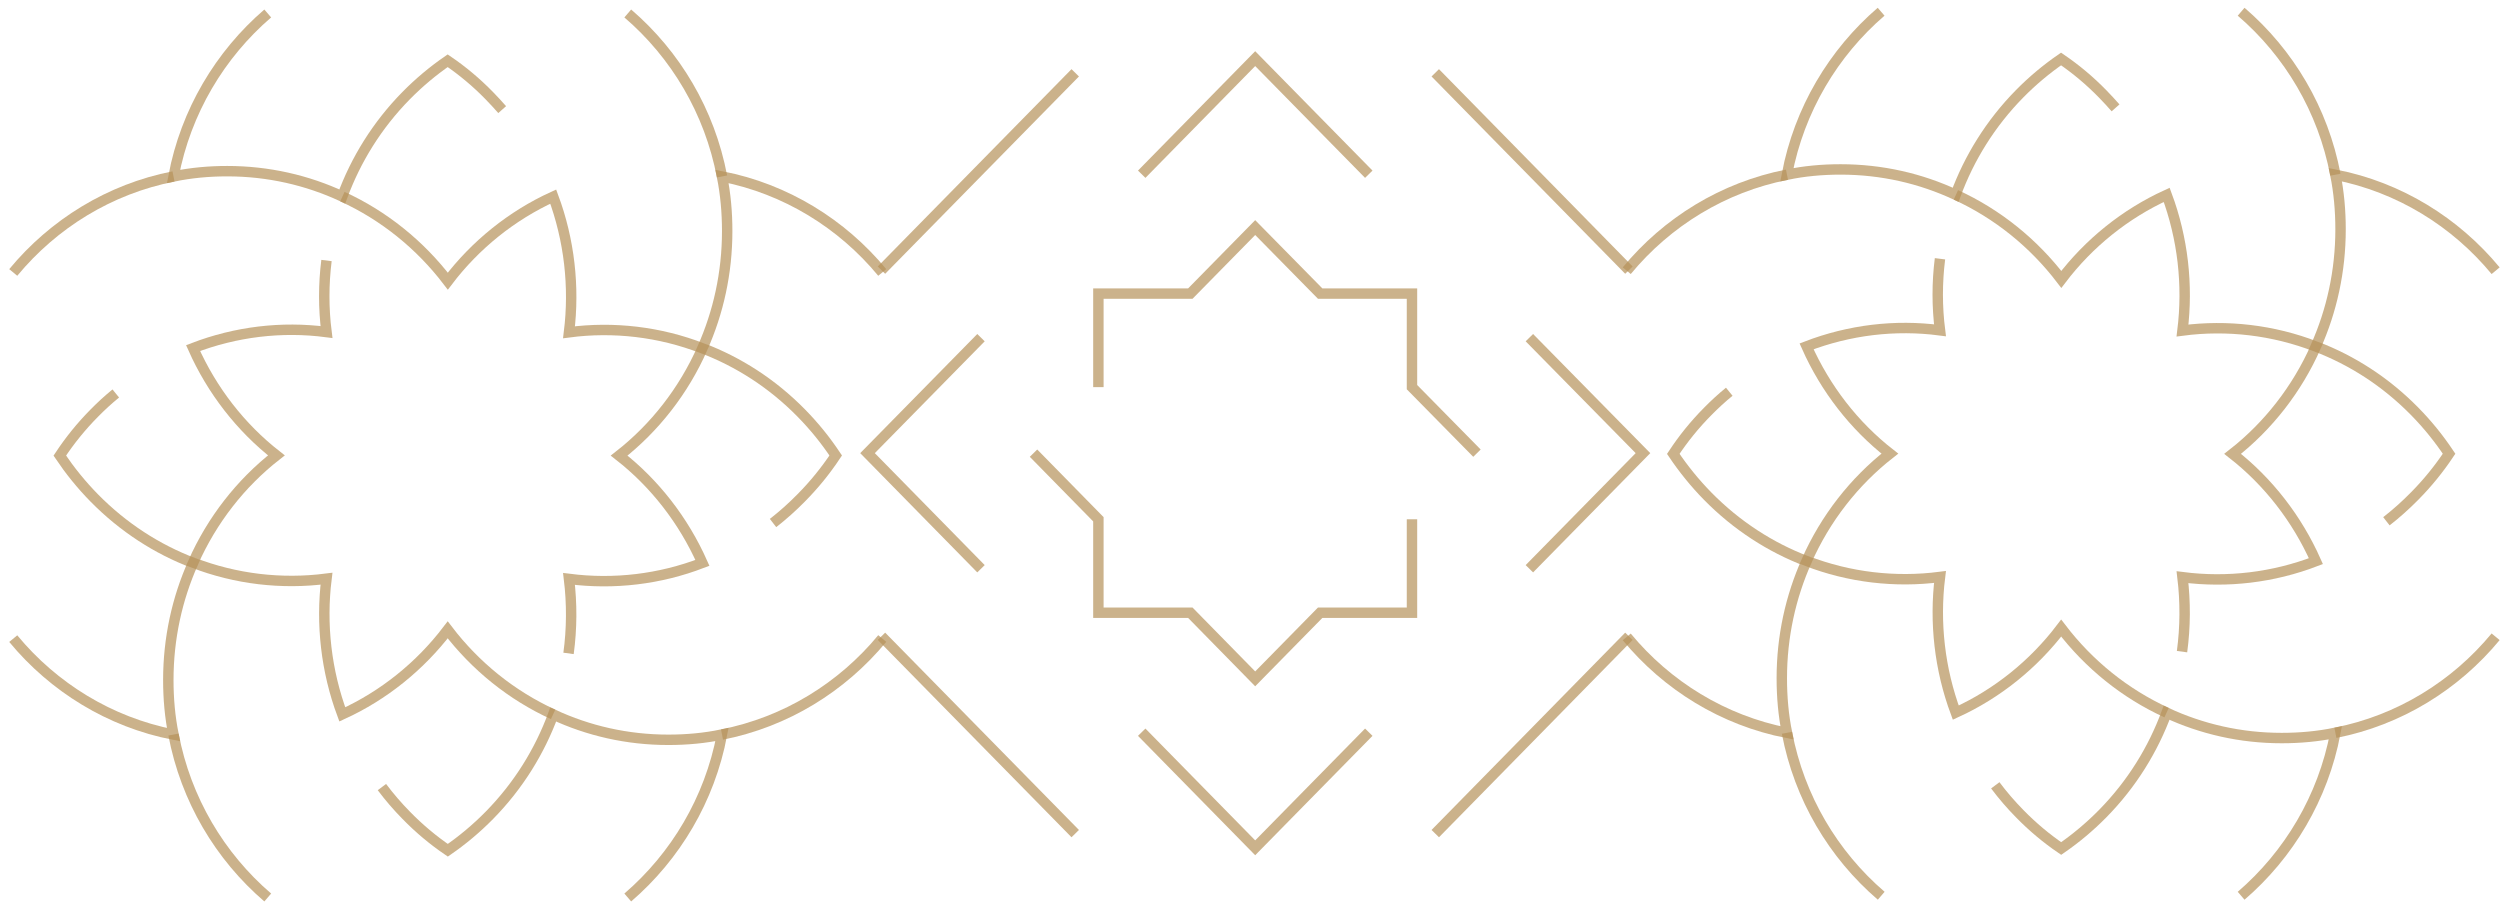 <svg width="144" height="52" viewBox="0 0 144 52" fill="none" xmlns="http://www.w3.org/2000/svg">
<g clip-path="url(#clip0_792_2755)">
<path d="M125.685 37.535C125.877 36.11 125.884 34.672 125.712 33.247C128.3 33.578 130.934 33.267 133.396 32.322C132.308 29.877 130.655 27.75 128.598 26.142C130.655 24.535 132.314 22.408 133.396 19.963C130.941 19.011 128.286 18.701 125.712 19.038C126.037 16.418 125.732 13.723 124.802 11.225C122.407 12.319 120.317 14.007 118.731 16.094C117.138 14.007 115.054 12.319 112.659 11.225" stroke="#B6925A" stroke-opacity="0.7" stroke-width="0.6" stroke-miterlimit="10"/>
<path d="M111.743 14.905C111.57 16.276 111.57 17.661 111.743 19.025C109.155 18.687 106.521 19.005 104.059 19.95C105.147 22.395 106.799 24.522 108.856 26.129C106.799 27.736 105.14 29.864 104.059 32.308C106.521 33.261 109.162 33.565 111.743 33.234C111.418 35.854 111.723 38.548 112.652 41.047C115.048 39.953 117.138 38.265 118.724 36.178C120.317 38.265 122.4 39.953 124.796 41.047" stroke="#B6925A" stroke-opacity="0.7" stroke-width="0.6" stroke-miterlimit="10"/>
<path d="M102.93 42.208C103.64 45.949 105.604 49.231 108.358 51.595" stroke="#B6925A" stroke-opacity="0.7" stroke-width="0.6" stroke-miterlimit="10"/>
<path d="M102.93 10.062C99.254 10.785 96.022 12.784 93.7 15.593" stroke="#B6925A" stroke-opacity="0.7" stroke-width="0.6" stroke-miterlimit="10"/>
<path d="M93.7 36.684C96.022 39.494 99.254 41.493 102.93 42.215C102.725 41.196 102.632 40.142 102.632 39.068C102.632 36.657 103.143 34.375 104.058 32.322C101.988 31.532 100.037 30.282 98.365 28.581C97.621 27.824 96.958 27 96.381 26.143C96.951 25.278 97.608 24.461 98.365 23.698C98.763 23.293 99.174 22.915 99.606 22.564" stroke="#B6925A" stroke-opacity="0.7" stroke-width="0.6" stroke-miterlimit="10"/>
<path d="M134.518 10.063C133.808 6.322 131.843 3.039 129.089 0.676" stroke="#B6925A" stroke-opacity="0.7" stroke-width="0.6" stroke-miterlimit="10"/>
<path d="M108.352 0.676C105.605 3.039 103.634 6.322 102.924 10.063C103.926 9.853 104.961 9.759 106.016 9.759C108.385 9.759 110.628 10.279 112.645 11.218C113.422 9.104 114.65 7.112 116.322 5.41C117.065 4.653 117.875 3.978 118.717 3.397C119.56 3.971 120.37 4.647 121.113 5.41C121.372 5.673 121.617 5.943 121.856 6.213" stroke="#B6925A" stroke-opacity="0.7" stroke-width="0.6" stroke-miterlimit="10"/>
<path d="M129.089 51.596C131.837 49.232 133.807 45.95 134.518 42.209C133.516 42.418 132.48 42.512 131.425 42.512C129.056 42.512 126.813 41.992 124.796 41.054C124.019 43.167 122.792 45.16 121.12 46.861C120.376 47.618 119.567 48.293 118.724 48.874C117.881 48.3 117.072 47.625 116.328 46.861C115.817 46.342 115.353 45.801 114.928 45.234" stroke="#B6925A" stroke-opacity="0.7" stroke-width="0.6" stroke-miterlimit="10"/>
<path d="M134.518 42.209C138.194 41.486 141.426 39.487 143.748 36.678" stroke="#B6925A" stroke-opacity="0.7" stroke-width="0.6" stroke-miterlimit="10"/>
<path d="M143.748 15.593C141.425 12.784 138.194 10.785 134.517 10.062C134.723 11.082 134.816 12.136 134.816 13.21C134.816 15.62 134.305 17.903 133.389 19.956C135.466 20.746 137.411 21.989 139.083 23.691C139.839 24.46 140.49 25.271 141.067 26.135C140.496 26.993 139.833 27.817 139.083 28.573C138.565 29.1 138.021 29.586 137.457 30.025" stroke="#B6925A" stroke-opacity="0.7" stroke-width="0.6" stroke-miterlimit="10"/>
<path d="M32.748 37.636C32.941 36.211 32.948 34.773 32.775 33.347C35.363 33.678 37.998 33.368 40.459 32.422C39.371 29.978 37.719 27.85 35.662 26.243C37.719 24.636 39.378 22.509 40.459 20.064C38.004 19.112 35.35 18.801 32.775 19.139C33.1 16.518 32.795 13.824 31.866 11.325C29.47 12.419 27.38 14.107 25.794 16.194C24.201 14.107 22.118 12.419 19.722 11.325" stroke="#B6925A" stroke-opacity="0.7" stroke-width="0.6" stroke-miterlimit="10"/>
<path d="M18.806 15.006C18.634 16.377 18.634 17.761 18.806 19.125C16.218 18.788 13.584 19.105 11.122 20.05C12.21 22.495 13.863 24.622 15.92 26.23C13.863 27.837 12.204 29.964 11.122 32.409C13.584 33.361 16.225 33.665 18.806 33.334C18.481 35.954 18.787 38.649 19.716 41.148C22.111 40.054 24.201 38.365 25.788 36.279C27.38 38.365 29.464 40.054 31.859 41.148" stroke="#B6925A" stroke-opacity="0.7" stroke-width="0.6" stroke-miterlimit="10"/>
<path d="M9.994 42.309C10.704 46.05 12.668 49.332 15.422 51.696" stroke="#B6925A" stroke-opacity="0.7" stroke-width="0.6" stroke-miterlimit="10"/>
<path d="M9.994 10.163C6.317 10.886 3.086 12.885 0.763 15.694" stroke="#B6925A" stroke-opacity="0.7" stroke-width="0.6" stroke-miterlimit="10"/>
<path d="M0.763 36.785C3.086 39.594 6.317 41.593 9.994 42.316C9.788 41.296 9.695 40.243 9.695 39.169C9.695 36.758 10.206 34.475 11.122 32.422C9.051 31.632 7.101 30.383 5.428 28.681C4.685 27.925 4.021 27.101 3.444 26.243C4.015 25.379 4.672 24.562 5.428 23.799C5.826 23.393 6.238 23.015 6.669 22.664" stroke="#B6925A" stroke-opacity="0.7" stroke-width="0.6" stroke-miterlimit="10"/>
<path d="M41.587 10.163C40.877 6.422 38.913 3.14 36.159 0.776" stroke="#B6925A" stroke-opacity="0.7" stroke-width="0.6" stroke-miterlimit="10"/>
<path d="M15.422 0.776C12.675 3.14 10.704 6.422 9.994 10.163C10.996 9.954 12.031 9.859 13.086 9.859C15.455 9.859 17.698 10.38 19.715 11.318C20.492 9.204 21.719 7.212 23.392 5.51C24.135 4.754 24.944 4.079 25.787 3.498C26.63 4.072 27.44 4.747 28.183 5.51C28.442 5.774 28.687 6.044 28.926 6.314" stroke="#B6925A" stroke-opacity="0.7" stroke-width="0.6" stroke-miterlimit="10"/>
<path d="M36.159 51.696C38.906 49.333 40.877 46.05 41.587 42.309C40.585 42.519 39.55 42.613 38.495 42.613C36.126 42.613 33.883 42.093 31.866 41.154C31.089 43.268 29.862 45.26 28.189 46.962C27.446 47.718 26.637 48.394 25.794 48.975C24.951 48.401 24.142 47.725 23.398 46.962C22.887 46.442 22.423 45.902 21.998 45.335" stroke="#B6925A" stroke-opacity="0.7" stroke-width="0.6" stroke-miterlimit="10"/>
<path d="M41.587 42.309C45.264 41.587 48.495 39.588 50.818 36.778" stroke="#B6925A" stroke-opacity="0.7" stroke-width="0.6" stroke-miterlimit="10"/>
<path d="M50.818 15.694C48.496 12.885 45.264 10.886 41.588 10.163C41.793 11.183 41.886 12.236 41.886 13.31C41.886 15.721 41.375 18.004 40.459 20.057C42.536 20.847 44.481 22.089 46.153 23.791C46.91 24.561 47.56 25.371 48.137 26.236C47.567 27.093 46.903 27.917 46.153 28.674C45.636 29.201 45.091 29.687 44.527 30.126" stroke="#B6925A" stroke-opacity="0.7" stroke-width="0.6" stroke-miterlimit="10"/>
<path d="M56.505 32.76L49.969 26.101L56.505 19.449" stroke="#B6925A" stroke-opacity="0.7" stroke-width="0.6" stroke-miterlimit="10"/>
<path d="M78.842 42.175L72.299 48.834L65.762 42.175" stroke="#B6925A" stroke-opacity="0.7" stroke-width="0.6" stroke-miterlimit="10"/>
<path d="M88.092 19.449L94.635 26.101L88.092 32.76" stroke="#B6925A" stroke-opacity="0.7" stroke-width="0.6" stroke-miterlimit="10"/>
<path d="M65.762 10.036L72.299 3.377L78.842 10.036" stroke="#B6925A" stroke-opacity="0.7" stroke-width="0.6" stroke-miterlimit="10"/>
<path d="M59.531 26.102L63.267 29.91V35.293H68.563L72.299 39.102L76.041 35.293H81.33V29.91" stroke="#B6925A" stroke-opacity="0.7" stroke-width="0.6" stroke-miterlimit="10"/>
<path d="M63.267 22.3V16.91H68.563L72.299 13.108L76.041 16.91H81.33V22.3L85.073 26.102" stroke="#B6925A" stroke-opacity="0.7" stroke-width="0.6" stroke-miterlimit="10"/>
<path d="M82.671 4.194L93.826 15.56" stroke="#B6925A" stroke-opacity="0.7" stroke-width="0.6" stroke-miterlimit="10"/>
<path d="M50.772 15.56L61.933 4.194" stroke="#B6925A" stroke-opacity="0.7" stroke-width="0.6" stroke-miterlimit="10"/>
<path d="M61.933 48.016L50.772 36.65" stroke="#B6925A" stroke-opacity="0.7" stroke-width="0.6" stroke-miterlimit="10"/>
<path d="M93.826 36.65L82.671 48.016" stroke="#B6925A" stroke-opacity="0.7" stroke-width="0.6" stroke-miterlimit="10"/>
</g>
<defs>
<clipPath id="clip0_792_2755">
<rect width="144" height="52" fill="white"/>
</clipPath>
</defs>
</svg>
